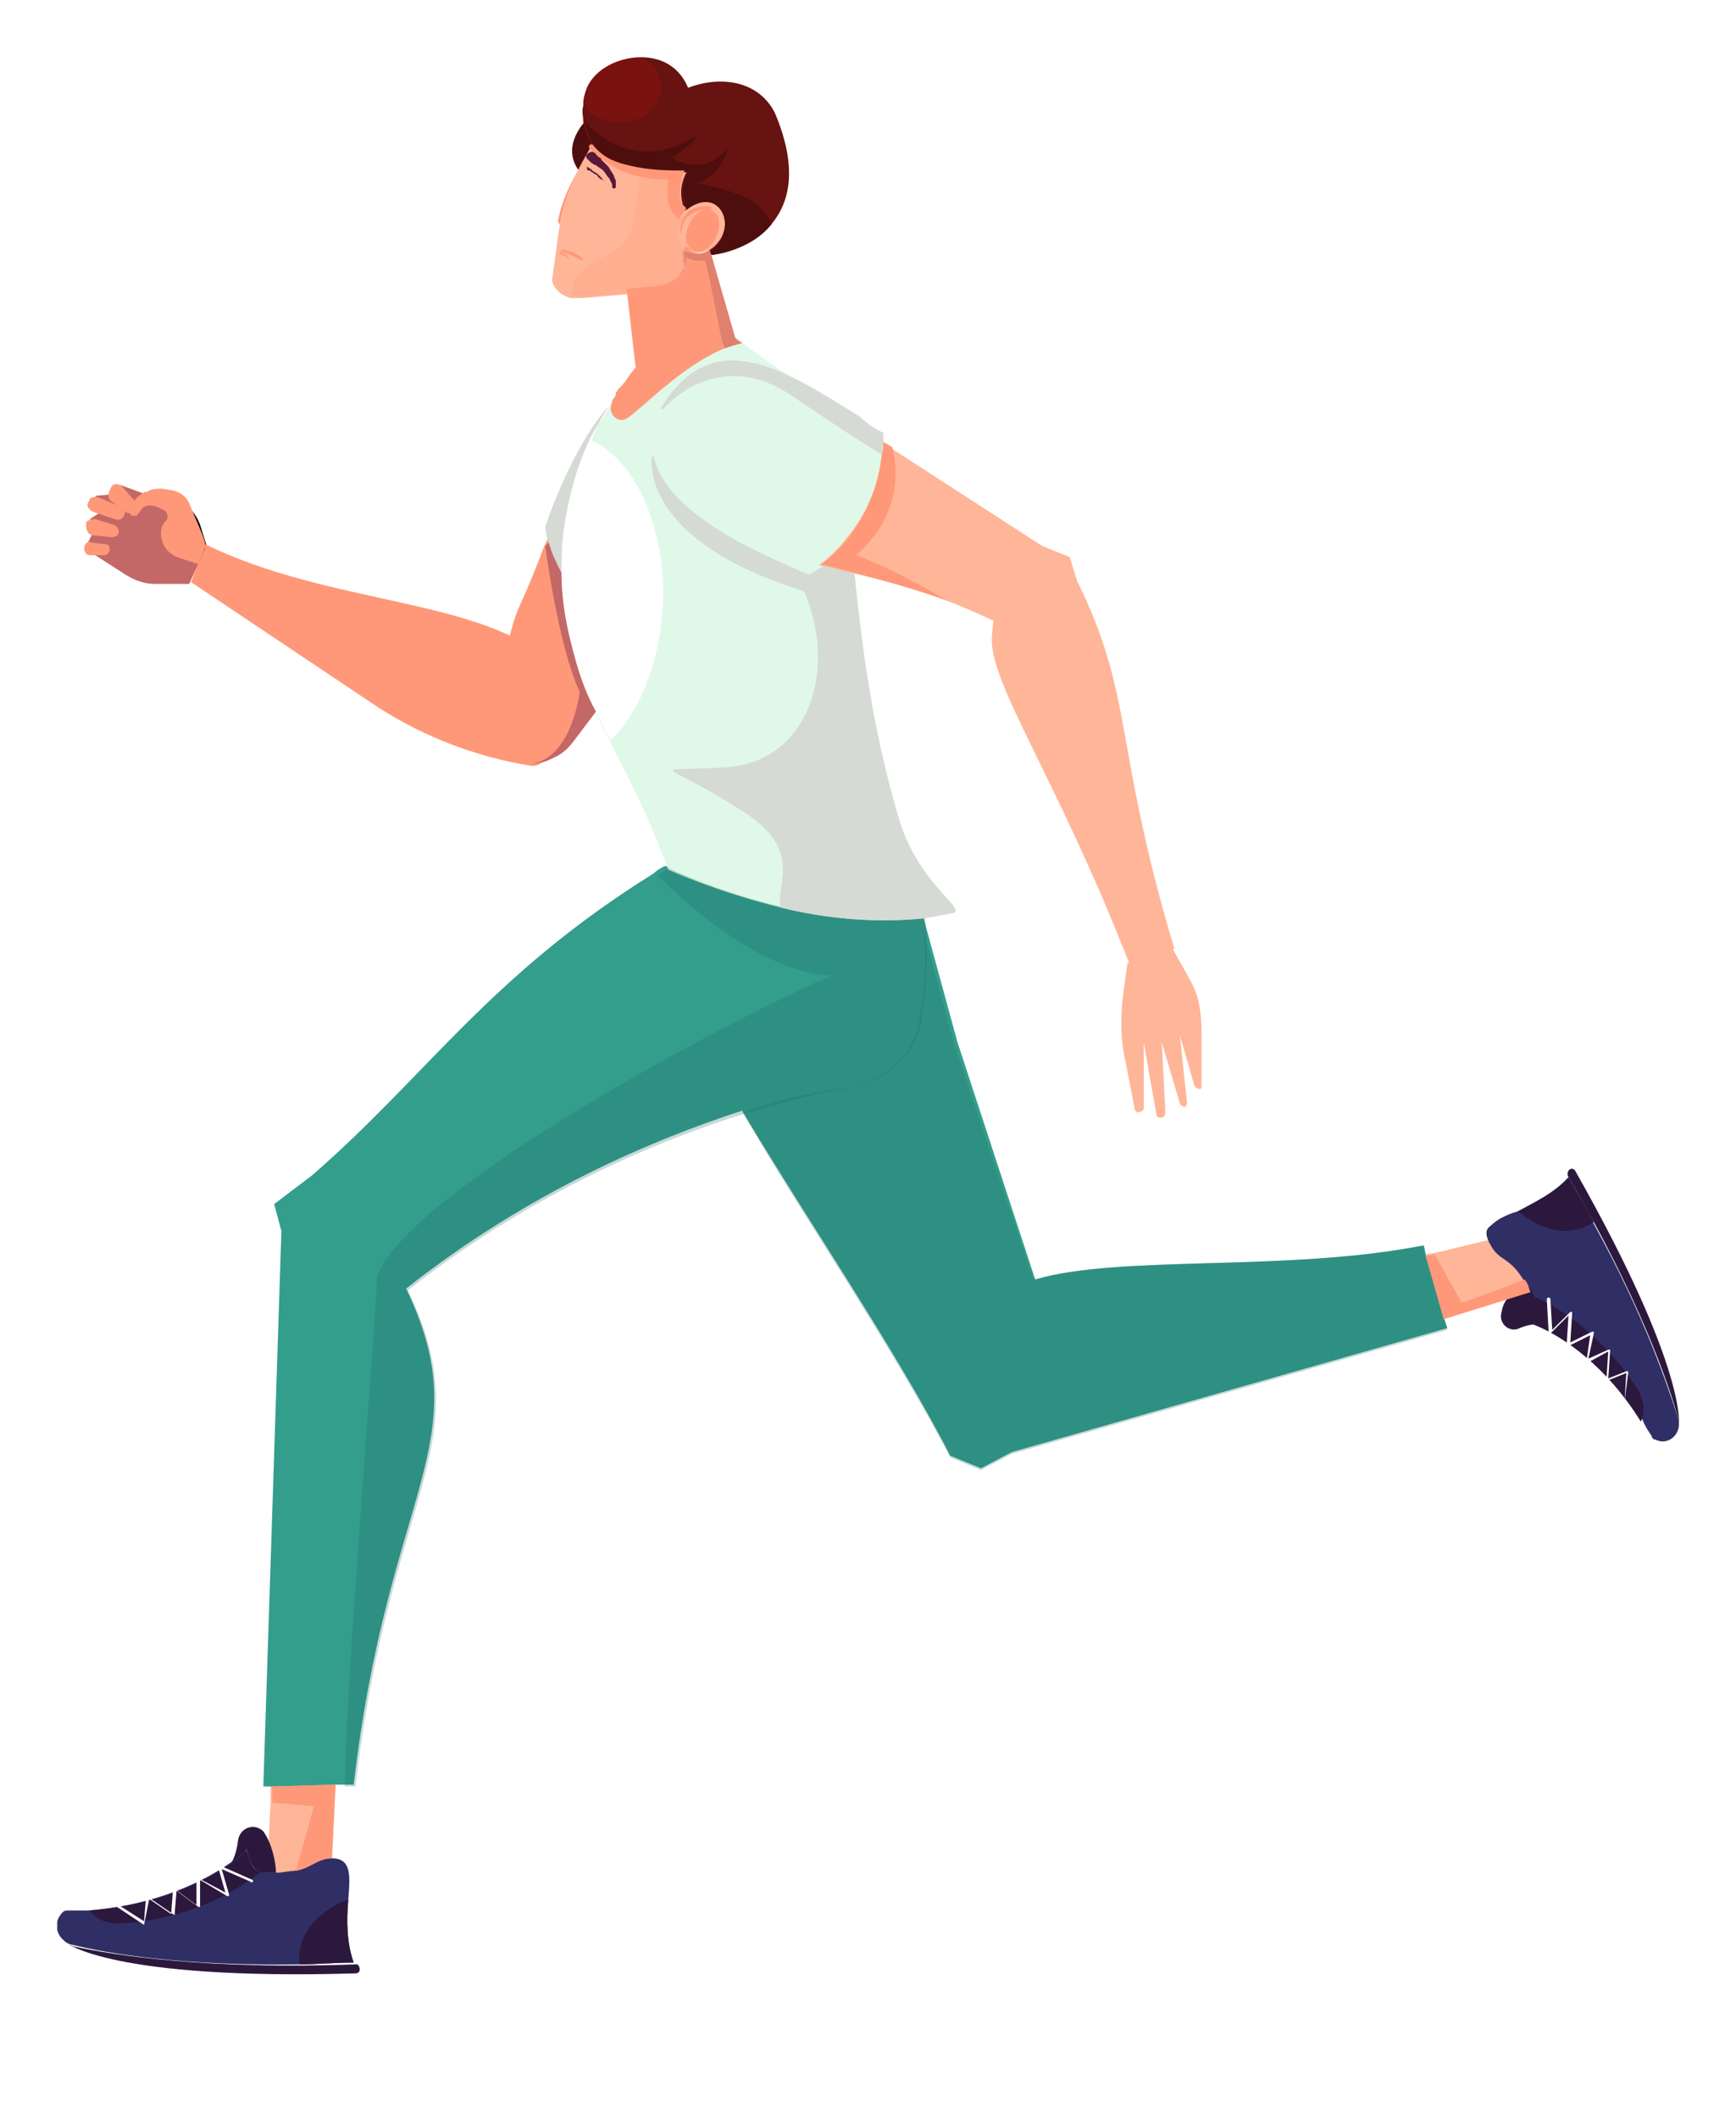 <svg width="182" height="222" viewBox="0 0 182 222" fill="none" xmlns="http://www.w3.org/2000/svg">
<g id="Frame" clip-path="url(#clip0_2853_63061)" filter="url(#filter0_d_2853_63061)">
<path id="Vector" d="M62.858 7.273C62.858 7.273 57.551 11.041 61.342 14.62C64.942 18.199 67.406 13.49 67.406 13.49L62.858 7.273Z" fill="#4D0E0D"/>
<path id="Vector_2" d="M35.188 181.523L34.619 193.203L34.429 193.58L27.986 193.203L28.365 184.914V181.712L35.188 181.523Z" fill="#FFB598"/>
<path id="Vector_3" d="M27.606 183.221H28.364L35.187 183.033H35.945H37.082C40.683 151.95 50.349 147.241 42.578 131.04C55.466 120.868 68.543 115.405 77.829 112.391C82.946 110.884 86.926 109.942 89.011 109.565C92.612 109 95.644 106.363 96.402 102.784C96.402 102.595 96.402 102.595 96.402 102.407C96.781 100.335 96.971 98.263 96.971 96.002C96.971 95.06 96.971 93.93 96.781 92.988C96.592 91.104 96.213 89.22 95.644 87.337L69.68 86.772C69.301 86.96 68.922 87.148 68.543 87.525C51.296 98.263 44.852 108.623 32.723 119.173L28.743 122.187L29.501 125.012L27.606 183.221Z" fill="#339E8C"/>
<path id="Vector_4" d="M95.644 87.9L100.382 105.231L108.531 130.097C117.439 127.46 134.875 129.344 149.278 126.518L149.468 127.46L151.363 134.053L151.742 135.183L106.068 148.182L102.846 149.877L99.624 148.558C90.527 130.851 72.144 106.55 71.575 98.638L95.644 87.9Z" fill="#339E8C"/>
<path id="Vector_5" opacity="0.25" d="M77.829 112.58C84.083 123.317 93.749 137.446 99.624 148.749L102.846 150.067L106.068 148.372L151.742 135.374L151.363 134.243L149.468 127.65L149.089 126.52C134.875 129.346 117.249 127.462 108.342 130.099L100.003 105.233L96.781 93.365C96.971 94.307 96.971 95.437 96.971 96.379C96.971 98.451 96.781 100.524 96.402 102.784C96.402 102.784 96.402 102.973 96.402 103.161C95.644 106.74 92.612 109.377 89.011 109.943C86.926 110.131 82.946 110.884 77.829 112.58Z" fill="#216B65"/>
<g id="Group">
<path id="Vector_6" d="M37.082 201.68C34.997 201.68 33.292 201.869 31.396 201.869C19.078 202.057 11.307 200.738 7.517 199.797C7.327 199.797 6.948 199.608 6.759 199.42C5.811 198.666 5.622 197.348 6.569 196.406C6.759 196.217 6.948 196.217 7.138 196.217C7.896 196.217 8.464 196.217 9.223 196.217C16.614 195.652 21.541 193.015 24.005 191.32C25.142 190.566 25.711 189.812 25.711 189.812C25.711 189.812 25.9 191.696 27.227 192.073C27.416 192.073 27.606 192.073 27.796 192.261C28.175 192.261 28.554 192.261 28.933 192.261C29.691 192.261 30.259 192.073 30.828 192.073C31.965 191.885 32.533 191.32 33.102 191.131C33.481 190.943 34.05 190.754 34.618 190.754H34.808C36.892 190.754 36.703 192.638 36.514 195.087C36.324 197.159 36.324 199.608 37.082 201.68Z" fill="#2F2F65"/>
<path id="Vector_7" d="M37.273 202.81C11.688 203.563 6.95 199.607 6.95 199.607C7.139 199.796 7.329 199.796 7.708 199.984C12.067 200.926 21.733 202.433 37.273 201.868C37.652 201.68 38.031 202.81 37.273 202.81Z" fill="#2C183D"/>
<path id="Vector_8" d="M28.934 192.261C28.555 192.261 28.175 192.261 27.797 192.261C26.091 192.261 25.901 189.812 25.901 189.812C25.901 189.812 25.333 190.378 24.196 191.319C24.196 191.319 24.764 190.566 24.954 188.871C25.143 187.552 26.659 186.987 27.607 187.929C28.555 189.247 28.934 191.319 28.934 192.261Z" fill="#2C183D"/>
<path id="Vector_9" d="M27.229 192.261C21.922 196.406 16.047 197.348 13.204 197.536C10.361 197.913 9.414 196.217 9.414 196.217C16.805 195.652 21.732 193.015 24.196 191.32C25.333 190.566 25.902 189.812 25.902 189.812C25.902 189.812 26.091 191.696 27.229 192.261Z" fill="#2C183D"/>
<path id="Vector_10" d="M15.099 197.726L12.256 195.842V195.654H12.446L15.099 197.35L15.289 195.089C15.289 195.089 15.289 195.089 15.289 194.901H15.478L17.942 196.596L18.131 194.147C18.131 194.147 18.131 194.147 18.131 193.959H18.321L20.595 195.654V193.017V192.828H20.785L23.628 194.335L22.87 191.698V191.51H23.059L26.471 193.017C26.471 193.017 26.66 193.205 26.471 193.205C26.471 193.205 26.281 193.394 26.281 193.205L23.249 191.887L24.007 194.524V194.712H23.817L20.974 193.017V195.654V195.842H20.785L18.511 194.147L18.321 196.408C18.321 196.408 18.321 196.408 18.321 196.596C18.321 196.784 18.131 196.596 18.131 196.596L15.668 194.901L15.099 197.726Z" fill="white"/>
<path id="Vector_11" d="M37.082 201.681C34.997 201.681 33.292 201.87 31.396 201.87C31.017 197.725 34.808 195.653 36.514 195.088C36.324 197.16 36.324 199.609 37.082 201.681Z" fill="#2C183D"/>
</g>
<path id="Vector_12" d="M100 91.67C99.053 91.858 97.916 92.047 96.968 92.235C91.661 92.8 86.355 92.235 81.806 91.105C74.984 89.409 70.056 87.149 70.056 87.149C67.592 80.555 65.507 76.788 63.991 73.774C63.423 72.644 62.854 71.702 62.475 70.76C61.338 68.688 60.58 66.427 59.822 63.413C59.253 61.153 58.874 58.704 58.874 56.443C58.874 54.559 59.064 52.675 59.253 50.792C59.443 49.661 59.632 48.531 60.011 47.589C60.58 45.705 61.149 44.01 61.907 42.315C62.096 41.938 62.286 41.561 62.475 40.996C62.665 40.619 62.854 40.242 63.044 40.054C63.233 39.677 63.612 39.112 63.802 38.735L63.991 38.547C63.991 38.547 63.991 38.547 63.991 38.359C63.991 38.359 63.991 38.17 64.181 38.17C64.181 37.982 64.37 37.982 64.37 37.794C64.37 37.794 64.37 37.794 64.37 37.605C64.37 37.417 64.56 37.417 64.56 37.228C64.56 37.228 64.56 37.228 64.749 37.04L64.939 36.852L65.129 36.663C65.129 36.663 65.129 36.475 65.318 36.475C65.318 36.286 65.507 36.286 65.507 36.098C65.697 35.91 65.887 35.533 66.076 35.345C66.266 35.156 66.266 34.968 66.455 34.968L69.677 34.026L75.742 31.954L77.258 31.389C77.258 31.389 77.447 31.577 77.826 31.954C79.343 33.084 82.754 35.533 84.27 36.286C84.649 36.663 84.839 37.04 85.218 37.605C86.355 39.489 87.113 41.561 87.681 44.01C88.061 45.705 88.25 47.401 88.629 49.285C88.819 50.227 88.819 51.357 89.008 52.299C89.198 53.429 89.198 54.748 89.387 55.878C90.145 63.036 91.093 71.702 94.125 81.874C96.399 88.656 101.137 91.105 100 91.67Z" fill="#E0F8E8"/>
<g id="Group_2">
<path id="Vector_13" d="M21.541 53.051L20.783 50.979C20.214 49.472 18.888 48.341 17.372 47.965L15.287 47.588V49.283C15.287 49.283 16.234 50.037 16.424 50.414C16.613 50.79 21.541 53.051 21.541 53.051Z" fill="white"/>
<path id="Vector_14" d="M20.97 50.979C20.402 49.472 19.075 48.153 17.369 47.965L15.095 47.588V49.472C15.095 49.472 16.043 50.225 16.232 50.602C16.611 50.979 20.591 52.862 21.349 53.239L21.729 53.428L20.97 50.979ZM15.285 47.965L17.18 48.341C18.696 48.53 20.023 49.66 20.591 51.167L21.16 52.862C19.265 51.921 16.611 50.602 16.422 50.414C16.232 50.225 15.474 49.472 15.285 49.283V47.965Z" fill="black"/>
</g>
<path id="Vector_15" d="M9.224 52.863L9.793 51.732L10.551 51.921C10.74 52.109 10.93 52.298 10.93 52.486C10.93 52.674 10.93 52.674 10.74 52.863C10.551 53.051 10.361 53.051 10.172 53.239C10.172 53.428 9.224 52.863 9.224 52.863Z" fill="#C36867"/>
<path id="Vector_16" d="M9.411 50.414L10.549 49.66C10.549 49.66 11.117 49.849 11.307 50.037C11.496 50.037 11.496 50.414 11.496 50.602C11.496 50.79 11.496 50.979 11.307 50.979C11.117 51.167 11.117 51.167 10.928 51.167C10.738 51.167 9.411 50.414 9.411 50.414Z" fill="#C36867"/>
<path id="Vector_17" d="M9.98 47.966L12.064 47.777L12.443 48.719C12.443 48.908 12.443 49.096 12.064 49.284C11.875 49.473 11.306 49.473 11.117 49.473L9.98 47.966Z" fill="#C36867"/>
<path id="Vector_18" d="M55.467 76.221C49.782 75.279 44.475 73.207 39.737 70.193L20.027 57.007L21.543 53.051C34.62 59.456 50.729 58.702 57.741 65.484C60.205 67.933 58.31 72.831 57.362 75.091C56.983 76.033 56.225 76.41 55.467 76.221Z" fill="#FF9878"/>
<path id="Vector_19" d="M161.025 131.227L151.36 134.241L149.465 127.46L150.602 127.271L159.13 125.199L160.457 129.72L161.025 131.227Z" fill="#FFB598"/>
<g id="Group_3">
<path id="Vector_20" d="M176 145.549C175.81 146.679 174.673 147.433 173.536 146.868C173.347 146.868 173.157 146.679 173.157 146.491C172.778 145.926 172.399 145.361 172.21 144.795C168.609 138.956 164.06 135.942 161.407 134.811C160.08 134.246 159.322 134.058 159.322 134.058C159.322 134.058 160.649 133.304 160.649 131.986V131.797C160.649 131.609 160.649 131.421 160.459 131.421C160.27 131.044 160.08 130.667 159.891 130.479C159.891 130.29 159.701 130.29 159.701 130.102C158.185 127.653 157.237 128.218 156.29 126.523C156.29 126.334 156.1 126.334 156.1 126.146C155.721 125.392 155.721 124.827 156.29 124.451C156.858 123.885 157.806 123.32 159.133 122.944C160.838 122.19 163.113 121.248 164.439 119.553C165.387 121.06 166.334 122.755 167.093 124.262C172.589 134.246 174.863 141.405 176 144.795C176 145.172 176 145.361 176 145.549Z" fill="#2F2F65"/>
<path id="Vector_21" d="M165.198 118.798C177.137 139.896 176 145.547 176 145.547C176 145.359 176 144.982 176 144.794C174.863 140.838 171.831 131.984 164.439 119.363C164.06 118.798 164.818 118.044 165.198 118.798Z" fill="#2C183D"/>
<path id="Vector_22" d="M160.081 130.477C160.271 130.853 160.461 131.042 160.65 131.418C161.408 132.925 159.513 134.056 159.513 134.056C159.513 134.056 160.271 134.244 161.598 134.809C161.598 134.809 160.65 134.621 159.323 135.186C158.186 135.751 157.049 134.621 157.428 133.491C157.618 131.984 159.134 130.853 160.081 130.477Z" fill="#2C183D"/>
<path id="Vector_23" d="M160.649 131.797C166.524 134.434 169.935 138.955 171.451 141.216C172.968 143.476 172.02 144.983 172.02 144.983C168.419 139.144 163.871 136.13 161.217 134.999C159.891 134.434 159.133 134.246 159.133 134.246C159.133 134.246 160.838 133.116 160.649 131.797Z" fill="#2C183D"/>
<path id="Vector_24" d="M170.314 142.908L170.504 139.894L168.609 140.648H168.419C168.419 140.648 168.419 140.648 168.419 140.459L168.609 137.634L166.524 138.764H166.334C166.334 138.764 166.334 138.764 166.334 138.576L166.713 135.938L164.439 137.069H164.25C164.25 137.069 164.25 137.069 164.25 136.88L164.439 133.866L162.544 135.75H162.354C162.354 135.75 162.354 135.75 162.354 135.562L162.165 132.171C162.165 132.171 162.165 131.982 162.354 131.982C162.354 131.982 162.544 131.982 162.544 132.171L162.733 135.373L164.629 133.489H164.818C164.818 133.489 164.818 133.489 164.818 133.678L164.629 136.692L166.903 135.562H167.092C167.092 135.562 167.092 135.562 167.092 135.75L166.524 138.387L168.609 137.445H168.798C168.798 137.445 168.798 137.445 168.798 137.634L168.609 140.459L170.504 139.706H170.693C170.693 139.706 170.693 139.706 170.693 139.894L170.314 142.908Z" fill="white"/>
<path id="Vector_25" d="M164.44 119.361C165.388 121.057 166.336 122.564 167.094 124.071C163.682 126.331 160.271 123.882 159.134 122.941C160.84 121.999 162.924 121.057 164.44 119.361Z" fill="#2C183D"/>
</g>
<path id="Vector_26" d="M62.477 70.57L60.202 73.584C59.634 74.338 59.065 74.903 58.307 75.279C57.549 75.656 56.791 76.033 55.843 76.033H55.654C53.759 72.83 52.811 69.251 53.001 65.672C53.19 63.6 53.569 61.716 54.327 59.832C55.275 57.76 56.222 55.5 56.98 53.427C57.928 51.355 58.876 49.283 59.823 47.211C59.444 48.341 59.255 49.471 59.065 50.413C58.686 52.297 58.686 54.181 58.686 56.065C58.686 58.325 59.065 60.774 59.634 63.035C60.581 66.426 61.339 68.498 62.477 70.57Z" fill="#FF9878"/>
<path id="Vector_27" d="M16.234 48.153L12.634 46.834L10.928 48.906L10.738 50.036L9.791 51.355L9.98 54.181L13.202 56.253C14.15 56.818 15.097 57.195 16.234 57.195H19.835L21.541 53.427L18.509 49.848C17.94 48.906 16.992 48.341 16.234 48.153Z" fill="#C36867"/>
<path id="Vector_28" d="M76.881 12.737L76.123 14.244L72.522 20.837L71.764 22.155L71.574 24.039C71.574 25.358 70.437 26.488 69.111 26.488L65.51 26.865L60.961 27.242C60.772 27.242 60.582 27.242 60.393 27.242C60.203 27.242 60.014 27.242 59.824 27.242C59.255 27.053 58.876 26.865 58.497 26.488C58.118 26.111 57.739 25.546 57.929 24.981L58.497 20.837C58.497 20.46 58.687 19.895 58.687 19.518C59.066 17.446 59.824 15.374 60.772 13.49C61.151 12.737 61.53 12.171 61.909 11.418C61.909 11.23 62.098 11.23 62.098 11.041C62.667 10.288 63.046 9.534 63.804 8.781L64.941 7.65L76.881 12.737Z" fill="#FFB598"/>
<g id="Group_4">
<path id="Vector_29" d="M124.451 111.634L123.693 104.476L125.209 109.75C125.209 109.939 125.588 110.127 125.777 110.127C125.967 110.127 125.967 109.939 125.967 109.939V104.287C125.967 102.404 125.777 100.52 124.83 98.824L122.934 95.434L118.196 96.941L117.817 99.766C117.438 102.215 117.438 104.853 118.007 107.301L118.955 112.199C118.955 112.388 119.144 112.576 119.334 112.576C119.523 112.576 119.902 112.388 119.902 112.199V105.229L121.229 112.764C121.229 112.953 121.418 113.141 121.608 113.141C121.987 113.141 122.176 112.953 122.176 112.576L121.797 105.229L123.693 111.634C123.693 111.823 124.072 112.011 124.261 112.011C124.261 112.011 124.451 111.823 124.451 111.634Z" fill="#FFB598"/>
<path id="Vector_30" d="M112.893 56.817L106.449 62.28C104.175 60.962 101.9 60.02 99.626 59.078C96.215 57.759 92.614 56.817 89.392 56.064C88.255 55.876 87.307 55.499 86.17 55.31C84.465 54.934 82.948 54.368 81.432 53.992C77.452 52.673 74.42 51.354 73.472 48.905C72.714 47.022 71.956 45.138 71.388 43.443C70.44 40.617 71.388 37.603 73.662 35.719C75.936 34.023 79.158 33.835 81.622 35.342L87.118 38.921L93.561 43.066L109.292 53.238L112.134 54.368L112.893 56.817Z" fill="#FFB598"/>
<path id="Vector_31" d="M112.889 56.816C118.954 69.061 116.679 73.959 123.123 95.434L118.385 96.941C110.804 77.538 103.792 67.742 103.981 62.844C104.171 59.831 104.55 60.019 104.55 60.019L112.889 56.816Z" fill="#FFB598"/>
</g>
<path id="Vector_32" d="M80.862 19.519C78.587 22.345 74.608 22.722 74.608 22.722L72.902 19.519L72.144 18.201H71.954C71.954 18.201 71.954 18.201 71.765 18.012C71.765 17.824 71.575 17.635 71.575 17.447C71.386 16.694 71.196 15.563 71.954 14.056C68.922 13.868 63.994 14.056 61.91 10.854C61.531 10.289 61.341 9.535 61.151 8.782C61.151 8.216 60.962 7.651 61.151 7.086C61.151 6.709 61.151 6.333 61.341 5.768C61.91 3.507 64.563 2 67.216 2C69.301 2 71.196 2.942 72.144 5.202C75.555 3.884 79.535 4.449 81.241 7.84C83.704 13.68 82.757 17.259 80.862 19.519Z" fill="#671311"/>
<g id="Group_5">
<path id="Vector_33" d="M75.555 21.027C75.176 21.593 74.797 21.969 74.418 22.158C73.66 22.535 72.712 22.723 72.144 22.158C71.954 22.158 71.954 21.969 71.764 21.969C71.006 21.216 70.817 19.897 71.385 18.767C71.385 18.579 71.575 18.579 71.575 18.39C71.764 18.202 71.954 17.825 72.144 17.637C72.712 17.26 73.66 16.883 74.418 17.072C74.607 17.072 74.797 17.26 74.986 17.26C76.124 18.014 76.313 19.709 75.555 21.027Z" fill="#FFB598"/>
<path id="Vector_34" d="M74.989 21.028C74.421 22.158 73.284 22.723 72.525 22.158C71.767 21.781 71.767 20.463 72.336 19.332C72.904 18.202 74.042 17.637 74.8 18.202C75.558 18.579 75.558 19.898 74.989 21.028Z" fill="#FF9878"/>
</g>
<path id="Vector_35" d="M77.828 31.952C77.07 32.14 76.501 32.328 75.933 32.517C71.384 34.401 67.215 38.922 65.699 39.864C64.751 40.429 63.614 39.298 64.183 38.168C64.183 38.168 64.183 38.168 64.183 37.98C64.183 37.98 64.183 37.791 64.372 37.791C64.372 37.603 64.562 37.603 64.562 37.415C64.562 37.415 64.562 37.415 64.562 37.226C64.562 37.038 64.751 37.038 64.751 36.85C64.751 36.85 64.751 36.85 64.941 36.661L65.13 36.473L65.32 36.285C65.32 36.285 65.32 36.096 65.509 36.096C65.509 35.908 65.699 35.908 65.699 35.719C65.888 35.531 66.078 35.154 66.267 34.966C66.457 34.777 66.457 34.589 66.646 34.589L65.699 26.3L69.3 25.924C70.247 25.735 71.195 25.17 71.574 24.228C71.763 24.04 71.763 23.663 71.763 23.475V21.779C71.763 21.779 71.953 21.968 72.142 21.968C72.711 22.721 73.659 22.721 74.417 22.156L77.07 31.387C77.26 31.575 77.449 31.763 77.828 31.952Z" fill="#FF9878"/>
<path id="Vector_36" d="M92.611 41.372C92.611 41.749 92.611 41.937 92.611 42.314C92.611 42.691 92.611 43.256 92.422 43.633C92.043 47.4 90.527 50.226 88.821 52.298C87.873 53.617 86.736 54.559 85.978 55.124C85.031 55.877 84.462 56.066 84.462 56.066C83.325 55.689 82.188 55.124 81.051 54.559C75.555 52.11 68.921 48.342 68.163 43.633C67.974 42.314 68.163 40.807 68.921 39.3C69.111 39.111 69.111 38.923 69.3 38.735C74.796 29.881 81.998 34.59 90.148 39.677C90.906 40.43 91.853 40.995 92.611 41.372Z" fill="#E0F8E8"/>
<path id="Vector_37" d="M99.623 59.078C95.075 57.383 90.337 56.252 86.167 55.122C88.441 53.427 92.232 49.282 92.611 42.312L93.558 42.878C93.937 44.573 94.885 49.659 89.768 54.18C94.317 55.876 99.433 59.078 99.623 59.078Z" fill="#FF9878"/>
<path id="Vector_38" d="M9.601 52.861L11.117 53.049C11.496 53.049 11.496 53.426 11.496 53.614C11.496 53.991 11.117 54.18 10.928 54.18H9.411C9.032 54.18 8.843 53.803 8.843 53.614V53.238C9.032 52.861 9.222 52.673 9.601 52.861Z" fill="#FF9878"/>
<path id="Vector_39" d="M9.98 50.412L11.875 50.977C12.254 51.166 12.443 51.354 12.443 51.731C12.443 52.108 12.064 52.296 11.685 52.296L9.79 52.108C9.411 52.108 9.032 51.731 9.032 51.166V50.789C9.032 50.6 9.411 50.412 9.98 50.412Z" fill="#FF9878"/>
<path id="Vector_40" d="M10.36 48.15L12.634 49.092C13.014 49.281 13.203 49.657 13.014 50.034C12.824 50.411 12.445 50.599 12.066 50.411L9.792 49.657C9.413 49.469 9.034 49.092 9.223 48.715L9.413 48.339C9.413 48.15 9.981 47.962 10.36 48.15Z" fill="#FF9878"/>
<path id="Vector_41" d="M12.822 47.021L14.149 48.528C14.338 48.905 14.338 49.281 14.149 49.47C13.959 49.846 13.391 49.846 13.201 49.658L11.685 48.528C11.306 48.34 11.306 47.774 11.496 47.398L11.685 47.021C11.875 46.644 12.443 46.644 12.822 47.021Z" fill="#FF9878"/>
<path id="Vector_42" d="M18.13 47.399L16.992 47.211C16.613 47.211 16.045 47.211 15.666 47.399L15.287 47.588C14.529 47.776 13.96 48.53 13.581 49.283V49.471C13.581 49.66 13.581 49.848 13.771 50.037C13.96 50.037 14.15 50.037 14.339 50.037L14.908 49.283C15.287 48.906 15.855 48.906 16.424 49.095L17.182 49.471C17.561 49.66 17.751 50.225 17.372 50.602C16.803 51.167 16.803 51.92 16.992 52.674C17.182 53.427 17.751 53.993 18.509 54.369L20.783 55.123L21.541 53.239C21.541 52.486 20.404 50.225 19.835 48.718C19.456 47.965 18.888 47.588 18.13 47.399Z" fill="#FF9878"/>
<path id="Vector_43" d="M63.805 38.545C63.615 38.922 63.236 39.487 63.047 39.864C62.857 40.24 62.668 40.617 62.478 40.806C60.772 43.819 59.825 47.21 59.256 50.601C58.877 52.485 58.877 54.369 58.877 56.252C58.309 55.122 57.74 53.992 57.55 53.05C57.172 51.92 57.172 51.166 57.172 51.166C57.172 51.166 59.825 43.066 63.805 38.545Z" fill="#D5DAD4"/>
<path id="Vector_44" d="M62.477 70.569L60.202 73.583C59.634 74.337 59.065 74.902 58.307 75.278C57.549 75.655 56.791 76.032 55.843 76.032C60.013 75.278 60.771 68.497 60.771 68.497C58.497 63.599 57.17 53.238 57.17 53.238L57.549 52.861C57.739 53.803 58.307 54.934 58.876 56.064C58.876 58.324 59.255 60.773 59.823 63.034C60.581 66.425 61.339 68.497 62.477 70.569Z" fill="#C36867"/>
<path id="Vector_45" opacity="0.5" d="M77.828 31.952C77.07 32.14 76.501 32.329 75.933 32.517C75.933 32.329 75.933 32.14 75.743 31.952C75.175 29.315 74.038 23.098 73.848 23.287C73.659 23.287 72.522 23.475 71.953 22.91C71.953 23.663 71.384 24.605 71.384 24.605C71.574 24.417 71.574 24.04 71.574 23.852V22.156C71.574 22.156 71.763 22.345 71.953 22.345C72.711 22.721 73.659 22.721 74.417 22.156L77.07 31.387C77.26 31.575 77.449 31.764 77.828 31.952Z" fill="#C36867"/>
<path id="Vector_46" d="M60.772 13.49C59.824 15.374 59.066 17.446 58.687 19.518C58.687 19.518 58.497 19.33 58.497 19.142C59.066 16.128 60.772 13.679 60.772 13.49Z" fill="#FF9878"/>
<path id="Vector_47" d="M61.531 13.492C61.72 13.492 61.72 13.681 61.91 13.681L62.099 13.869C62.289 14.057 62.478 14.057 62.668 14.246C62.857 14.434 63.047 14.623 63.047 14.623C63.236 14.811 63.236 14.999 63.426 15.188C63.236 14.999 63.236 14.811 63.047 14.811C62.857 14.623 62.668 14.623 62.668 14.434C62.478 14.246 62.289 14.246 62.099 14.057C62.099 14.057 61.91 14.057 61.91 13.869H61.72C61.531 13.869 61.531 13.681 61.531 13.492C61.151 13.492 61.341 13.492 61.531 13.492Z" fill="#5A1738"/>
<path id="Vector_48" d="M62.288 11.984C62.478 11.984 62.478 12.172 62.478 12.172L62.667 12.361C62.857 12.549 63.046 12.549 63.046 12.738C63.236 12.926 63.615 13.303 63.804 13.491C63.994 13.868 64.183 14.056 64.373 14.433C64.373 14.621 64.562 14.81 64.562 14.998C64.562 15.187 64.562 15.375 64.562 15.563C64.562 15.563 64.562 15.752 64.373 15.752C64.373 15.752 64.183 15.752 64.183 15.563C64.183 15.375 64.183 15.187 63.994 14.998C63.994 14.81 63.804 14.621 63.804 14.621C63.615 14.433 63.425 14.056 63.236 13.868C63.046 13.68 62.667 13.491 62.478 13.303C62.288 13.303 62.099 13.114 62.099 13.114C62.099 13.114 61.909 13.114 61.909 12.926C61.909 12.926 61.72 12.926 61.72 12.738C61.53 12.738 61.341 12.361 61.53 12.172C61.72 11.984 62.099 11.796 62.288 11.984Z" fill="#5A1738"/>
<g id="Group_6">
<g id="Group_7">
<path id="Vector_49" d="M60.959 23.287C60.011 22.721 58.874 22.345 58.874 22.345C58.874 22.345 58.874 22.345 58.874 22.156C58.874 22.156 58.874 22.156 59.064 22.156C59.064 22.156 60.201 22.345 61.148 23.098C61.148 23.098 61.148 23.287 60.959 23.287Z" fill="#FF9878"/>
<path id="Vector_50" d="M59.633 23.097C59.255 22.72 58.876 22.72 58.876 22.72C58.876 22.72 58.686 22.72 58.686 22.532C58.686 22.532 58.686 22.344 58.876 22.344C58.876 22.532 59.444 22.532 59.633 23.097C59.823 23.097 59.823 22.909 59.633 23.097Z" fill="#FF9878"/>
</g>
</g>
<path id="Vector_51" d="M71.384 20.648C71.194 20.648 71.194 20.648 71.384 20.648C71.194 19.518 71.573 18.765 72.142 18.199C73.089 17.446 74.416 17.634 74.416 17.634C74.416 17.634 74.606 17.634 74.606 17.823C74.606 17.823 74.606 18.011 74.416 18.011C74.416 18.011 73.089 17.823 72.331 18.576C71.763 18.765 71.573 19.518 71.384 20.648Z" fill="#FF9878"/>
<path id="Vector_52" d="M69.491 59.642C69.112 65.482 67.028 70.757 63.995 73.582C63.427 72.452 62.858 71.51 62.479 70.568C61.342 68.496 60.584 66.236 59.826 63.221C59.257 60.961 58.878 58.512 58.878 56.251C58.878 54.368 59.068 52.484 59.257 50.6C59.447 49.47 59.636 48.34 60.015 47.398C60.584 45.514 61.152 43.819 61.91 42.123C66.648 44.195 69.87 51.354 69.491 59.642Z" fill="white"/>
<path id="Vector_53" d="M160.459 131.417L151.362 134.243L149.467 127.649L150.414 127.461L153.257 132.547L159.89 130.098C159.89 130.287 160.08 130.287 160.08 130.475C160.269 130.663 160.269 131.04 160.459 131.417Z" fill="#FF9878"/>
<path id="Vector_54" d="M35.188 183.033L34.809 190.757C34.24 190.757 33.671 190.945 33.292 191.133C32.534 191.51 31.966 191.887 31.018 192.075L32.913 185.294L28.554 184.917V183.222L35.188 183.033Z" fill="#FF9878"/>
<path id="Vector_55" opacity="0.25" d="M97.16 96.376C97.16 98.448 96.971 100.52 96.592 102.781C96.592 102.969 96.592 102.969 96.592 103.158C95.834 106.737 92.801 109.374 89.2 109.939C82.946 111.069 62.667 115.591 42.768 131.226C50.538 147.427 40.873 152.136 37.272 183.219H36.135C36.324 171.539 39.167 137.443 39.546 129.719C39.735 129.154 40.114 128.777 40.304 128.212C46.748 118.605 77.45 102.404 87.116 98.26C79.535 97.883 71.385 90.159 68.922 87.71C69.301 87.522 69.68 87.334 70.059 86.957C70.059 86.957 83.704 93.739 96.971 92.043C97.16 93.55 97.16 94.869 97.16 96.376Z" fill="#216B65"/>
<path id="Vector_56" d="M100.004 91.666C99.056 91.855 97.919 92.043 96.972 92.232C91.665 92.797 86.359 92.232 81.81 91.101C81.431 88.276 84.084 85.073 78.02 81.117C69.302 75.466 67.596 76.973 76.124 76.408C84.842 75.843 87.875 66.047 84.274 57.947C66.648 52.484 68.354 43.818 68.354 43.818C68.354 43.818 68.354 43.818 68.544 43.818C69.491 48.528 75.935 52.295 81.431 54.744C82.758 55.309 83.895 55.875 84.842 56.251C84.842 56.251 85.411 55.875 86.359 55.309C87.306 55.498 88.443 55.875 89.58 56.063C90.338 63.221 91.286 71.887 94.318 82.059C96.403 88.653 101.141 91.101 100.004 91.666Z" fill="#D5DAD4"/>
<path id="Vector_57" d="M92.611 41.372C92.611 41.749 92.611 41.937 92.611 42.314C92.611 42.691 92.611 43.256 92.422 43.633C90.906 42.691 87.873 40.807 82.946 37.416C74.986 32.141 69.49 38.923 69.49 38.923C69.49 38.923 69.49 38.923 69.3 38.735C74.796 29.881 81.998 34.59 90.148 39.677C90.906 40.43 91.853 40.995 92.611 41.372Z" fill="#D5DAD4"/>
<path id="Vector_58" d="M80.861 19.521C78.587 22.346 74.607 22.723 74.607 22.723L74.418 22.346C74.797 22.158 75.176 21.781 75.555 21.216C76.313 19.898 76.123 18.202 74.986 17.449C74.039 16.884 72.901 17.26 71.954 18.014C71.954 17.825 71.764 17.637 71.764 17.449C71.575 16.695 71.385 15.565 72.143 14.058C68.543 13.869 62.288 14.246 61.341 8.783C61.341 8.783 66.079 14.623 72.901 10.29C73.091 10.855 70.438 12.551 70.438 12.551C70.438 12.551 73.849 14.811 76.313 11.421C76.123 12.928 74.607 14.811 73.091 15.188C74.607 15.565 79.914 16.318 80.861 19.521Z" fill="#4D0E0D"/>
<path id="Vector_59" opacity="0.25" d="M69.303 5.202C69.303 7.275 67.407 8.782 64.944 8.782C63.428 8.782 61.911 8.028 61.153 7.086C61.153 6.709 61.153 6.333 61.343 5.768C61.911 3.507 64.565 2 67.218 2C68.355 2.565 69.303 3.695 69.303 5.202Z" fill="#B4100C"/>
<path id="Vector_60" d="M71.951 17.825C71.951 18.013 71.951 18.013 71.951 17.825C71.762 18.013 71.572 18.39 71.383 18.578C71.383 18.767 71.193 18.767 71.193 18.955C69.866 18.013 69.866 16.318 70.056 14.81C68.729 14.81 67.592 14.622 66.645 14.434C63.991 13.68 62.475 12.173 61.717 11.42C61.717 11.231 61.907 11.231 61.907 11.043C63.044 12.55 64.749 13.115 66.645 13.492C68.54 13.869 70.435 13.869 71.762 13.869C71.193 15.376 71.193 16.506 71.383 17.259C71.762 17.636 71.951 17.825 71.951 17.825Z" fill="#FF9878"/>
<path id="Vector_61" opacity="0.25" d="M71.766 22.157V23.852C71.766 25.171 70.629 26.301 69.302 26.301L65.701 26.678L61.153 27.055C60.963 27.055 60.773 27.055 60.584 27.055C60.394 27.055 60.205 27.055 60.015 27.055C60.015 27.055 60.015 27.055 60.015 26.867C59.447 24.229 63.616 23.099 65.322 21.592C66.649 20.462 66.838 16.317 67.028 14.434C67.975 14.622 69.112 14.81 70.439 14.81C70.249 16.129 70.249 18.013 71.576 18.955C70.818 20.085 71.007 21.404 71.766 22.157Z" fill="#FF9878"/>
</g>
<defs>
<filter id="filter0_d_2853_63061" x="0" y="0" width="182" height="232" filterUnits="userSpaceOnUse" color-interpolation-filters="sRGB">
<feFlood flood-opacity="0" result="BackgroundImageFix"/>
<feColorMatrix in="SourceAlpha" type="matrix" values="0 0 0 0 0 0 0 0 0 0 0 0 0 0 0 0 0 0 127 0" result="hardAlpha"/>
<feOffset dy="4"/>
<feGaussianBlur stdDeviation="3"/>
<feComposite in2="hardAlpha" operator="out"/>
<feColorMatrix type="matrix" values="0 0 0 0 0 0 0 0 0 0 0 0 0 0 0 0 0 0 0.1 0"/>
<feBlend mode="normal" in2="BackgroundImageFix" result="effect1_dropShadow_2853_63061"/>
<feBlend mode="normal" in="SourceGraphic" in2="effect1_dropShadow_2853_63061" result="shape"/>
</filter>
<clipPath id="clip0_2853_63061">
<rect width="170" height="220" fill="white" transform="matrix(-1 0 0 1 176 2)"/>
</clipPath>
</defs>
</svg>
